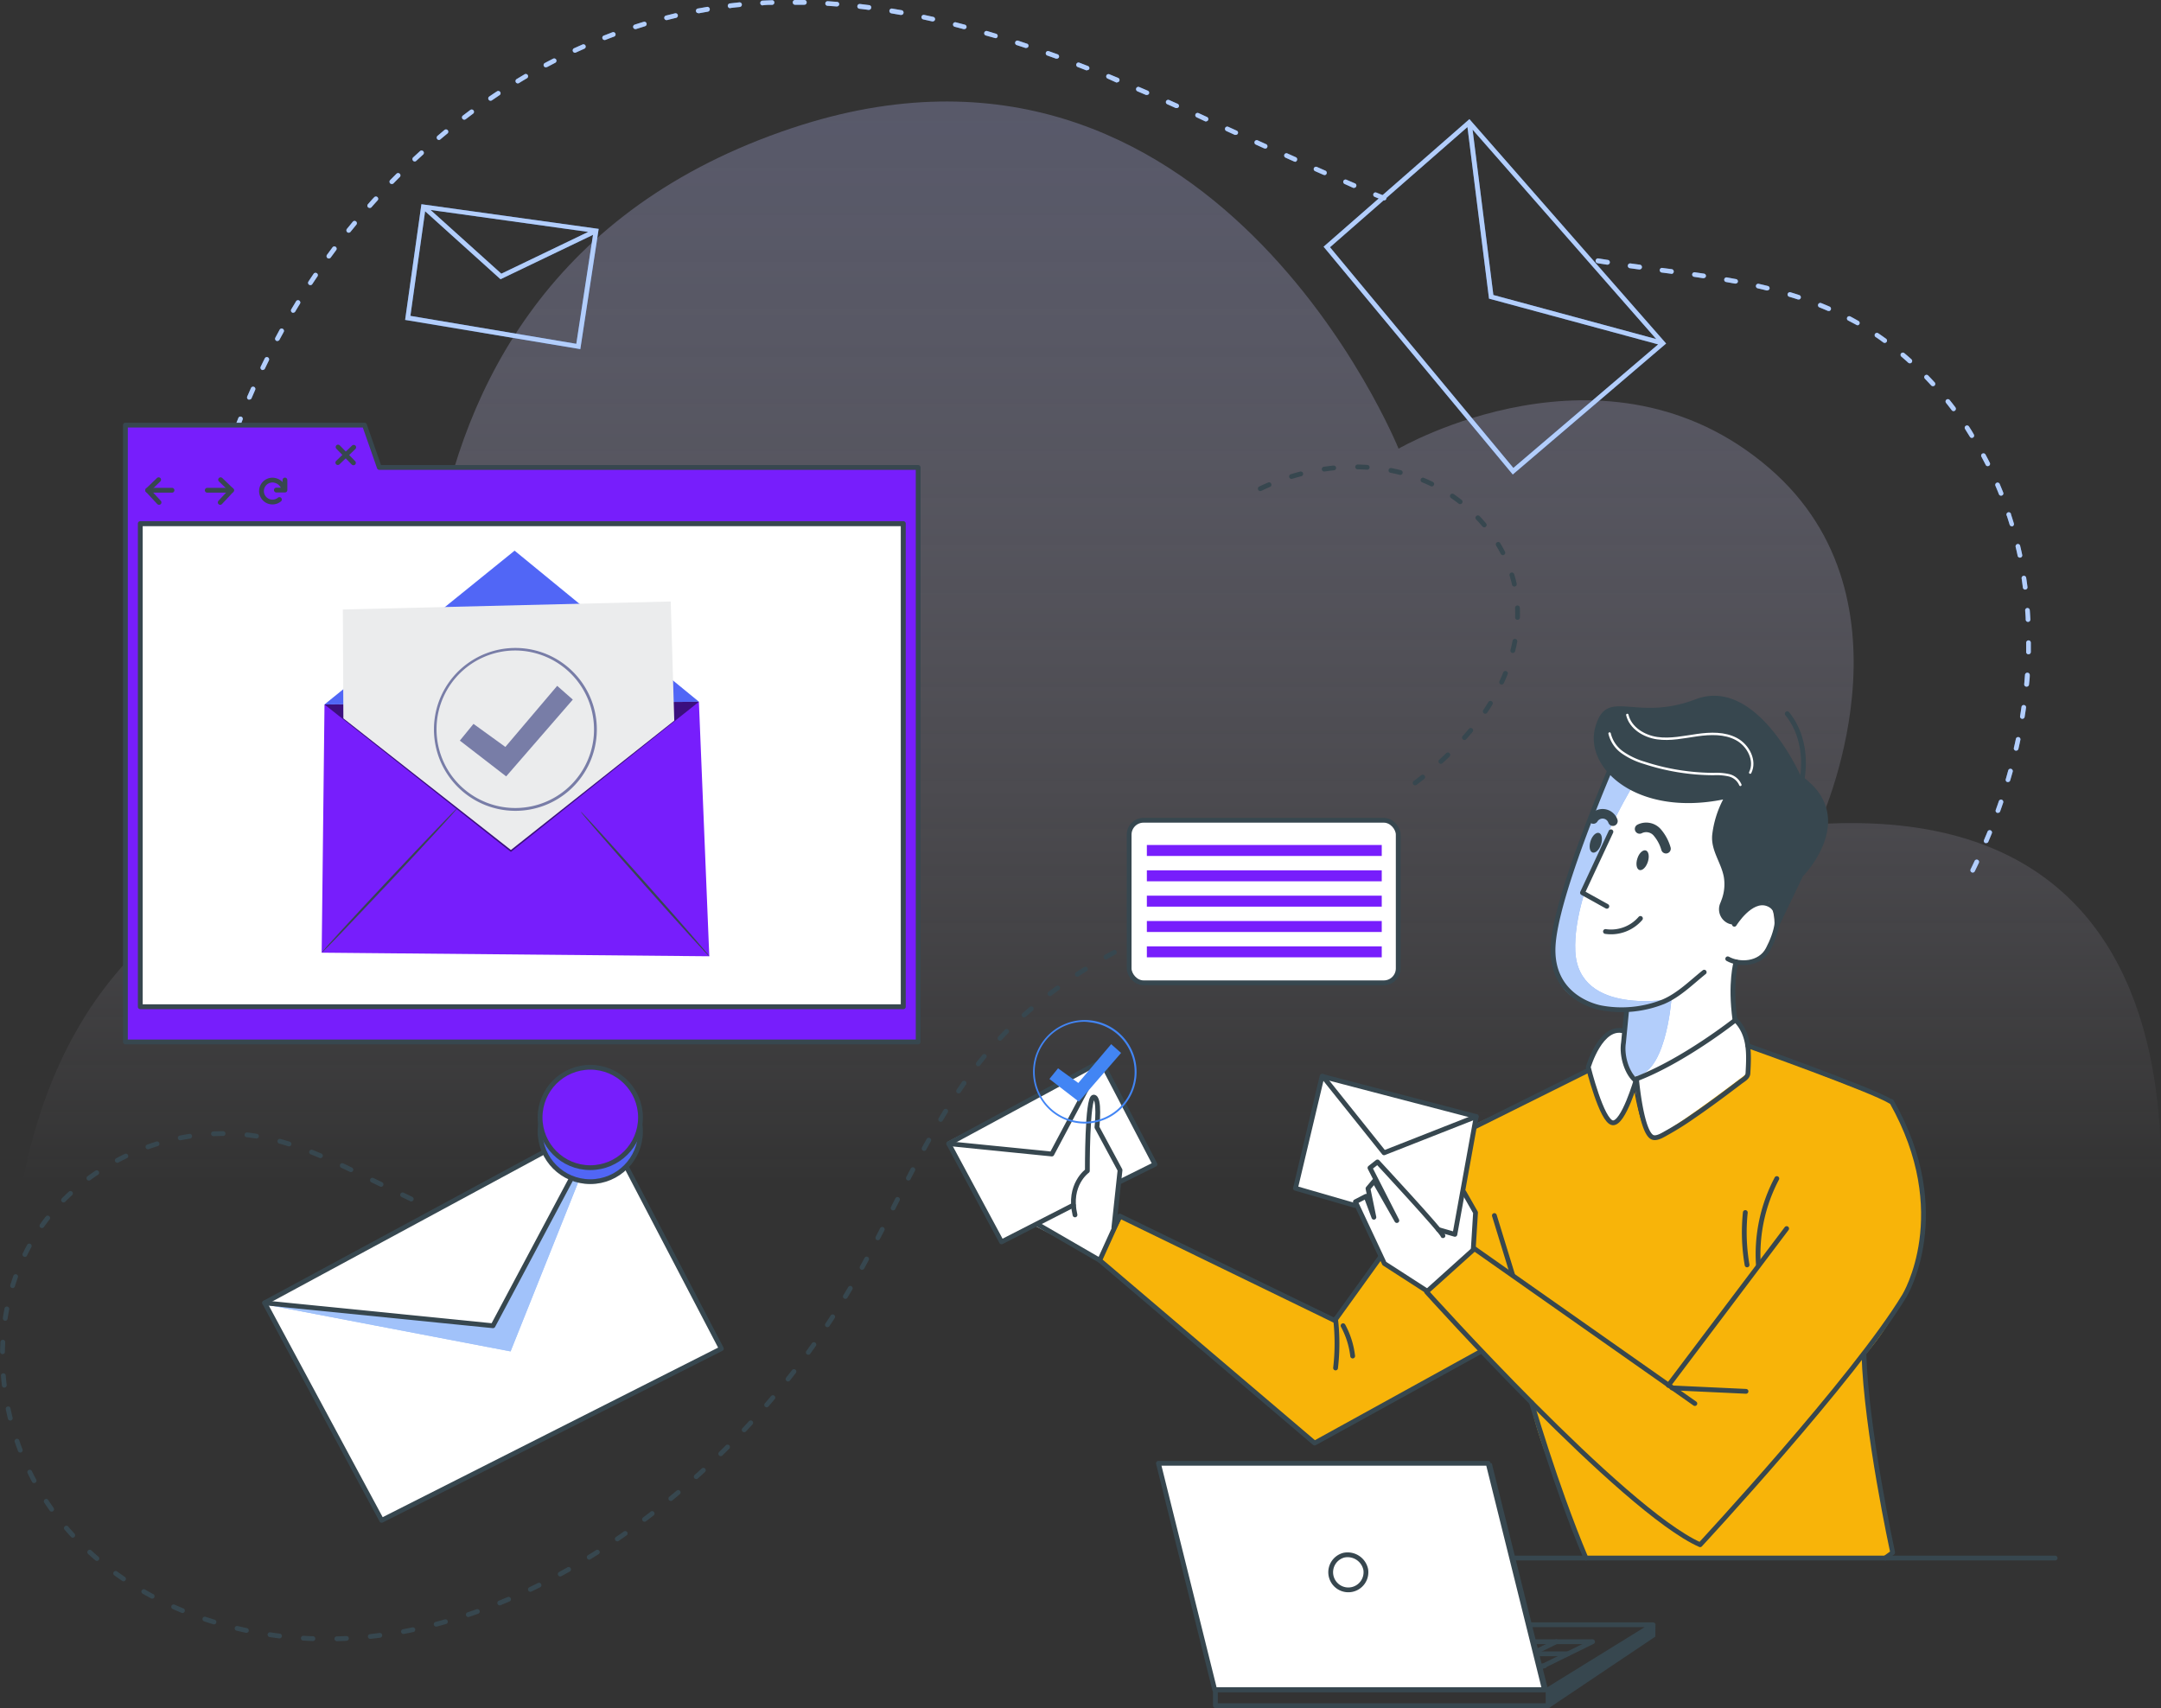 <svg xmlns="http://www.w3.org/2000/svg" xmlns:xlink="http://www.w3.org/1999/xlink" width="451.091" height="356.56" viewBox="0 0 451.091 356.56"><rect x="0" y="0" width="451.091" height="356.56" fill="#333333" stroke="none"/><defs><linearGradient id="a" x1="0.5" x2="0.5" y2="0.871" gradientUnits="objectBoundingBox"><stop offset="0" stop-color="#797da4"/><stop offset="1" stop-color="#efe5ff" stop-opacity="0"/></linearGradient></defs><g transform="translate(-0.012)"><path d="M26.28,343.24c.07-.18,444.94-3.48,444.68,0-.22,2.82,30.21-113.3-67-107.63,0,0,21.76-46.59-10.44-74.31-34-29.27-77.37-4.05-77.37-4.05s-38.8-96.2-126.6-66.93c-100.33,33.44-73.24,148.19-73.24,148.19S24.86,230.93,26.28,343.24Z" transform="translate(-24.2 -63.59)" opacity="0.5" fill="url(#a)"/><path d="M149.18,111.37l-37-5.15-3.4,24.15,36.57,6.1ZM147,112l-18.14,8.72-14.77-13.3Zm-37.12,17.53,3.07-21.84,15.74,14.19L148,112.61l-3.49,22.75Z" transform="translate(-24.2 -63.59)" fill="#4285f4"/><path d="M149.18,111.37l-37-5.15-3.4,24.15,36.57,6.1ZM147,112l-18.14,8.72-14.77-13.3Zm-37.12,17.53,3.07-21.84,15.74,14.19L148,112.61l-3.49,22.75Z" transform="translate(-24.2 -63.59)" fill="#fff" opacity="0.6"/><path d="M330.94,88.46,300.5,115.09l39.18,47.18.31.37L372,135.3Zm39,45.91-34-9.2L331.6,90.65Zm-68.1-19.17,28.69-25.09,4.5,35.82,35.31,9.55-30.23,25.79Z" transform="translate(-24.2 -63.59)" fill="#4285f4"/><path d="M330.94,88.46,300.5,115.09l39.18,47.18.31.37L372,135.3Zm39,45.91-34-9.2L331.6,90.65Zm-68.1-19.17,28.69-25.09,4.5,35.82,35.31,9.55-30.23,25.79Z" transform="translate(-24.2 -63.59)" fill="#fff" opacity="0.6"/><path d="M60.55,226.13h0a.5.5,0,0,1-.48-.49c0-.65,0-1.29,0-1.94a.5.5,0,0,1,1,0v1.93a.49.49,0,0,1-.52.5Zm.2-6.77h0a.48.48,0,0,1-.46-.5l.09-1.94a.49.49,0,0,1,.51-.45.48.48,0,0,1,.46.5c0,.65-.07,1.29-.09,1.93A.49.49,0,0,1,60.75,219.36Zm.39-6.75h0a.49.49,0,0,1-.45-.51l.15-1.93a.48.48,0,0,1,.52-.45.49.49,0,0,1,.44.52c0,.64-.1,1.28-.14,1.93a.49.49,0,0,1-.52.44Zm.56-6.75h0a.49.49,0,0,1-.44-.53c.07-.64.13-1.28.2-1.93a.5.5,0,0,1,1,.11c-.07.64-.13,1.28-.2,1.92a.47.47,0,0,1-.56.43Zm.76-6.72H62.4a.49.49,0,0,1-.42-.54c.08-.64.17-1.28.25-1.92a.49.49,0,0,1,.55-.41.48.48,0,0,1,.41.54c-.08.64-.17,1.28-.25,1.91a.49.49,0,0,1-.48.42Zm1-6.7h-.08a.48.48,0,0,1-.4-.55c.1-.64.2-1.28.31-1.91a.506.506,0,1,1,1,.16c-.1.63-.21,1.26-.31,1.9a.48.48,0,0,1-.56.4Zm1.16-6.67h-.1a.48.48,0,0,1-.38-.56c.12-.64.24-1.27.37-1.9a.47.47,0,0,1,.57-.38.48.48,0,0,1,.38.57c-.13.63-.25,1.26-.37,1.89a.48.48,0,0,1-.51.38ZM66,179.14h-.11a.47.47,0,0,1-.36-.57c.14-.64.28-1.26.43-1.89a.483.483,0,1,1,.94.22c-.14.62-.29,1.25-.43,1.88a.48.48,0,0,1-.47.36Zm1.59-6.57h-.12a.47.47,0,0,1-.34-.59c.16-.62.32-1.25.49-1.87a.49.49,0,0,1,.94.25c-.17.62-.34,1.25-.5,1.87a.48.48,0,0,1-.52.34Zm1.83-6.52a.32.32,0,0,1-.14,0,.48.48,0,0,1-.33-.6l.57-1.85a.481.481,0,1,1,.92.28c-.19.62-.38,1.23-.56,1.85a.48.48,0,0,1-.51.32Zm2-6.44h-.15A.48.48,0,0,1,71,159c.2-.62.42-1.23.63-1.84a.482.482,0,0,1,.91.32l-.63,1.83a.48.48,0,0,1-.49.3Zm2.3-6.37h-.17a.5.5,0,0,1-.28-.63c.23-.6.47-1.2.71-1.8a.48.48,0,0,1,.89.35c-.23.6-.47,1.2-.69,1.8a.5.5,0,0,1-.46.28ZM76.27,147a.43.43,0,0,1-.19,0,.49.49,0,0,1-.26-.64l.78-1.77a.481.481,0,1,1,.88.39l-.77,1.77a.48.48,0,0,1-.44.25Zm2.79-6.16a.49.49,0,0,1-.43-.7c.28-.58.56-1.16.85-1.74a.48.48,0,0,1,.65-.22.49.49,0,0,1,.21.65l-.84,1.73a.49.49,0,0,1-.44.25Zm3.06-6.05a.46.46,0,0,1-.23-.06.47.47,0,0,1-.2-.65c.3-.57.61-1.14.92-1.71a.49.49,0,0,1,.85.47l-.92,1.69a.46.46,0,0,1-.42.23Zm3.31-5.9a.47.47,0,0,1-.25-.07.49.49,0,0,1-.17-.66c.33-.56.67-1.11,1-1.67a.47.47,0,0,1,.66-.16.49.49,0,0,1,.16.67q-.51.82-1,1.65a.5.5,0,0,1-.4.21ZM89,123.11a.47.47,0,0,1-.27-.08.48.48,0,0,1-.13-.67c.35-.54.71-1.07,1.07-1.61a.5.5,0,0,1,.68-.13.48.48,0,0,1,.13.67c-.37.53-.72,1.07-1.08,1.61a.46.46,0,0,1-.4.21Zm3.86-5.56a.52.52,0,0,1-.29-.09.49.49,0,0,1-.1-.68l1.15-1.56a.482.482,0,1,1,.77.58l-1.14,1.55a.49.49,0,0,1-.37.2ZM97,112.17a.43.43,0,0,1-.3-.11.49.49,0,0,1-.08-.68l1.23-1.5a.483.483,0,0,1,.75.61L97.37,112a.49.49,0,0,1-.37.17Zm4.36-5.18a.51.51,0,0,1-.32-.12.48.48,0,0,1,0-.68c.43-.48.86-1,1.3-1.44a.48.48,0,0,1,.68,0,.49.49,0,0,1,0,.69c-.43.47-.86.95-1.28,1.43a.49.49,0,0,1-.39.13Zm211.76-1.58a.39.39,0,0,1-.18,0l-1.79-.73a.482.482,0,0,1,.37-.89l1.79.73a.49.49,0,0,1,.26.63.47.47,0,0,1-.46.26Zm-6.25-2.6a.57.57,0,0,1-.18,0L304.9,102a.49.49,0,0,1-.26-.64.48.48,0,0,1,.64-.25l1.77.76a.48.48,0,0,1,.26.63.49.49,0,0,1-.45.31ZM106,102a.47.47,0,0,1-.34-.13.49.49,0,0,1,0-.69L107,99.83a.49.49,0,0,1,.69.69c-.46.45-.91.91-1.36,1.37A.49.49,0,0,1,106,102Zm194.69-1.9a.45.45,0,0,1-.19,0l-1.77-.78a.48.48,0,0,1-.25-.64.49.49,0,0,1,.64-.24l1.77.78a.49.49,0,0,1-.2.93Zm-6.18-2.76a.49.49,0,0,1-.2-.05l-1.76-.79a.49.49,0,0,1-.24-.64.48.48,0,0,1,.64-.24l1.76.79a.49.49,0,0,1,.24.64.48.48,0,0,1-.48.32ZM110.79,97.3a.44.44,0,0,1-.35-.16.49.49,0,0,1,0-.68l1.43-1.31a.48.48,0,0,1,.68,0,.49.49,0,0,1,0,.69l-1.42,1.3A.46.46,0,0,1,110.79,97.3Zm177.52-2.73a.46.46,0,0,1-.2,0l-1.76-.8a.483.483,0,1,1,.4-.88l1.76.8a.49.49,0,0,1-.2.93ZM115.85,92.81a.49.49,0,0,1-.31-.86L117,90.71a.49.49,0,0,1,.68.07.48.48,0,0,1-.07.68l-1.48,1.23a.47.47,0,0,1-.28.12Zm166.31-1.07a.52.52,0,0,1-.21,0l-1.75-.8a.49.49,0,0,1-.24-.65.48.48,0,0,1,.64-.23l1.76.8a.457.457,0,0,1-.2.88ZM276,88.93a.71.71,0,0,1-.2,0l-1.8-.85a.483.483,0,0,1,.4-.88l1.76.81a.48.48,0,0,1,.24.64.5.5,0,0,1-.4.28Zm-154.87-.35a.49.49,0,0,1-.39-.2.47.47,0,0,1,.1-.67l1.55-1.17a.48.48,0,0,1,.67.11.47.47,0,0,1-.1.67l-1.54,1.16a.53.53,0,0,1-.29.1Zm148.7-2.44a.51.51,0,0,1-.2,0l-1.76-.79a.48.48,0,0,1-.25-.64.49.49,0,0,1,.64-.24l1.77.79a.48.48,0,0,1,.24.64.47.47,0,0,1-.44.24ZM126.61,84.62a.46.46,0,0,1-.39-.21.47.47,0,0,1,.12-.67c.54-.37,1.07-.73,1.61-1.08a.48.48,0,0,1,.67.13.47.47,0,0,1-.14.67l-1.59,1.08a.57.57,0,0,1-.28.08Zm137-1.21a.41.41,0,0,1-.19,0l-1.78-.76a.49.49,0,0,1-.25-.64.48.48,0,0,1,.63-.25l1.78.76a.48.48,0,0,1,.25.64.49.49,0,0,1-.41.25ZM132.3,81a.48.48,0,0,1-.41-.23.49.49,0,0,1,.16-.67l1.66-1a.482.482,0,1,1,.49.83c-.55.33-1.1.65-1.65,1a.45.45,0,0,1-.25.07Zm125.11-.19a.43.43,0,0,1-.19,0L255.44,80a.485.485,0,1,1,.36-.9l1.79.74a.48.48,0,0,1-.18.93Zm-6.28-2.54a.51.51,0,0,1-.17,0l-1.8-.7a.483.483,0,0,1,.35-.9l1.8.7a.48.48,0,0,1,.27.63.47.47,0,0,1-.45.23Zm-112.95-.62a.48.48,0,0,1-.23-.91c.57-.31,1.14-.6,1.72-.9a.483.483,0,1,1,.44.86l-1.7.89a.53.53,0,0,1-.23.02ZM244.8,75.83a.45.45,0,0,1-.16,0l-1.82-.65a.484.484,0,0,1,.33-.91l1.82.65a.5.5,0,0,1,.29.63A.49.49,0,0,1,244.8,75.83ZM144.23,74.6a.49.49,0,0,1-.2-.93l1.77-.79a.47.47,0,0,1,.63.24.48.48,0,0,1-.24.64l-1.76.79a.46.46,0,0,1-.2.05Zm94.19-1a.45.45,0,0,1-.16,0l-1.83-.6a.484.484,0,0,1,.3-.92l1.84.62a.453.453,0,0,1-.15.89Zm-88-1.65a.5.5,0,0,1-.45-.31.47.47,0,0,1,.28-.62l1.81-.7a.49.49,0,0,1,.62.29.48.48,0,0,1-.28.62q-.9.33-1.8.69a.57.57,0,0,1-.15.02ZM232,71.52a.34.34,0,0,1-.14,0L230,71a.48.48,0,0,1-.33-.6.49.49,0,0,1,.6-.33l1.86.56a.48.48,0,0,1-.14.94Zm-6.51-1.85h-.13l-1.86-.49a.48.48,0,0,1,.24-.93l1.87.49a.49.49,0,0,1,.35.59.5.5,0,0,1-.5.34Zm-68.64,0a.482.482,0,0,1-.15-.94c.62-.2,1.24-.4,1.86-.58a.481.481,0,1,1,.28.92l-1.84.58Zm62.07-1.61h-.11l-1.89-.42a.481.481,0,0,1,.2-.94l1.9.41a.49.49,0,0,1,.37.58.48.48,0,0,1-.5.36Zm-55.57-.27a.5.5,0,0,1-.47-.36.49.49,0,0,1,.35-.59l1.89-.47a.48.48,0,0,1,.58.36.5.5,0,0,1-.36.59c-.62.14-1.25.3-1.87.46Zm48.93-1.08h-.09l-1.9-.33a.506.506,0,1,1,.16-1l1.92.33a.5.5,0,0,1-.09,1Zm-42.32-.38a.47.47,0,0,1-.47-.4.48.48,0,0,1,.38-.56l1.92-.34a.506.506,0,1,1,.16,1l-1.9.34Zm35.63-.67h-.06c-.64-.09-1.27-.17-1.91-.24a.5.5,0,0,1,.11-1l1.93.24a.48.48,0,0,1,.41.54.49.49,0,0,1-.51.45Zm-28.93-.36a.5.5,0,1,1-.06-1l1.94-.22a.49.49,0,0,1,.53.44.5.5,0,0,1-.44.53c-.64.06-1.28.13-1.91.21Zm22.2-.36h0l-1.92-.14a.48.48,0,0,1-.45-.51.49.49,0,0,1,.52-.45l1.93.14a.48.48,0,0,1,.45.52.49.49,0,0,1-.56.43Zm-15.45-.22a.5.5,0,0,1,0-1l1.94-.08a.46.46,0,0,1,.5.46.48.48,0,0,1-.46.5,13.787,13.787,0,0,0-1.93.09Zm8.7-.13h-1.92a.5.5,0,0,1,0-1h1.94a.47.47,0,0,1,.47.49.48.48,0,0,1-.52.5Z" transform="translate(-24.2 -63.59)" fill="#4285f4"/><path d="M60.55,226.13h0a.5.5,0,0,1-.48-.49c0-.65,0-1.29,0-1.94a.5.5,0,0,1,1,0v1.93a.49.49,0,0,1-.52.5Zm.2-6.77h0a.48.48,0,0,1-.46-.5l.09-1.94a.49.49,0,0,1,.51-.45.48.48,0,0,1,.46.5c0,.65-.07,1.29-.09,1.93A.49.49,0,0,1,60.75,219.36Zm.39-6.75h0a.49.49,0,0,1-.45-.51l.15-1.93a.48.48,0,0,1,.52-.45.49.49,0,0,1,.44.52c0,.64-.1,1.28-.14,1.93a.49.49,0,0,1-.52.44Zm.56-6.75h0a.49.49,0,0,1-.44-.53c.07-.64.13-1.28.2-1.93a.5.5,0,0,1,1,.11c-.07.64-.13,1.28-.2,1.92a.47.47,0,0,1-.56.43Zm.76-6.72H62.4a.49.49,0,0,1-.42-.54c.08-.64.17-1.28.25-1.92a.49.49,0,0,1,.55-.41.48.48,0,0,1,.41.54c-.08.64-.17,1.28-.25,1.91a.49.49,0,0,1-.48.42Zm1-6.7h-.08a.48.48,0,0,1-.4-.55c.1-.64.2-1.28.31-1.91a.506.506,0,1,1,1,.16c-.1.63-.21,1.26-.31,1.9a.48.48,0,0,1-.56.4Zm1.16-6.67h-.1a.48.48,0,0,1-.38-.56c.12-.64.24-1.27.37-1.9a.47.47,0,0,1,.57-.38.48.48,0,0,1,.38.57c-.13.63-.25,1.26-.37,1.89a.48.48,0,0,1-.51.38ZM66,179.14h-.11a.47.47,0,0,1-.36-.57c.14-.64.28-1.26.43-1.89a.483.483,0,1,1,.94.22c-.14.62-.29,1.25-.43,1.88a.48.48,0,0,1-.47.36Zm1.59-6.57h-.12a.47.47,0,0,1-.34-.59c.16-.62.32-1.25.49-1.87a.49.49,0,0,1,.94.25c-.17.62-.34,1.25-.5,1.87a.48.48,0,0,1-.52.34Zm1.83-6.52a.32.32,0,0,1-.14,0,.48.48,0,0,1-.33-.6l.57-1.85a.481.481,0,1,1,.92.28c-.19.62-.38,1.23-.56,1.85a.48.48,0,0,1-.51.32Zm2-6.44h-.15A.48.48,0,0,1,71,159c.2-.62.42-1.23.63-1.84a.482.482,0,0,1,.91.32l-.63,1.83a.48.48,0,0,1-.49.3Zm2.3-6.37h-.17a.5.5,0,0,1-.28-.63c.23-.6.47-1.2.71-1.8a.48.48,0,0,1,.89.35c-.23.6-.47,1.2-.69,1.8a.5.5,0,0,1-.46.28ZM76.27,147a.43.43,0,0,1-.19,0,.49.49,0,0,1-.26-.64l.78-1.77a.481.481,0,1,1,.88.39l-.77,1.77a.48.48,0,0,1-.44.25Zm2.79-6.16a.49.49,0,0,1-.43-.7c.28-.58.56-1.16.85-1.74a.48.48,0,0,1,.65-.22.49.49,0,0,1,.21.65l-.84,1.73a.49.49,0,0,1-.44.25Zm3.06-6.05a.46.46,0,0,1-.23-.06.47.47,0,0,1-.2-.65c.3-.57.61-1.14.92-1.71a.49.49,0,0,1,.85.47l-.92,1.69a.46.46,0,0,1-.42.23Zm3.31-5.9a.47.47,0,0,1-.25-.07.49.49,0,0,1-.17-.66c.33-.56.67-1.11,1-1.67a.47.47,0,0,1,.66-.16.49.49,0,0,1,.16.67q-.51.82-1,1.65a.5.5,0,0,1-.4.21ZM89,123.11a.47.47,0,0,1-.27-.08.48.48,0,0,1-.13-.67c.35-.54.71-1.07,1.07-1.61a.5.5,0,0,1,.68-.13.48.48,0,0,1,.13.67c-.37.53-.72,1.07-1.08,1.61a.46.46,0,0,1-.4.21Zm3.86-5.56a.52.52,0,0,1-.29-.09.49.49,0,0,1-.1-.68l1.15-1.56a.482.482,0,1,1,.77.58l-1.14,1.55a.49.49,0,0,1-.37.2ZM97,112.17a.43.43,0,0,1-.3-.11.49.49,0,0,1-.08-.68l1.23-1.5a.483.483,0,0,1,.75.61L97.37,112a.49.49,0,0,1-.37.17Zm4.36-5.18a.51.51,0,0,1-.32-.12.48.48,0,0,1,0-.68c.43-.48.86-1,1.3-1.44a.48.48,0,0,1,.68,0,.49.49,0,0,1,0,.69c-.43.47-.86.95-1.28,1.43a.49.49,0,0,1-.39.13Zm211.76-1.58a.39.39,0,0,1-.18,0l-1.79-.73a.482.482,0,0,1,.37-.89l1.79.73a.49.49,0,0,1,.26.63.47.47,0,0,1-.46.26Zm-6.25-2.6a.57.57,0,0,1-.18,0L304.9,102a.49.49,0,0,1-.26-.64.48.48,0,0,1,.64-.25l1.77.76a.48.48,0,0,1,.26.63.49.49,0,0,1-.45.31ZM106,102a.47.47,0,0,1-.34-.13.49.49,0,0,1,0-.69L107,99.83a.49.49,0,0,1,.69.69c-.46.45-.91.91-1.36,1.37A.49.49,0,0,1,106,102Zm194.69-1.9a.45.45,0,0,1-.19,0l-1.77-.78a.48.48,0,0,1-.25-.64.49.49,0,0,1,.64-.24l1.77.78a.49.49,0,0,1-.2.93Zm-6.18-2.76a.49.49,0,0,1-.2-.05l-1.76-.79a.49.49,0,0,1-.24-.64.48.48,0,0,1,.64-.24l1.76.79a.49.49,0,0,1,.24.64.48.48,0,0,1-.48.32ZM110.79,97.3a.44.44,0,0,1-.35-.16.49.49,0,0,1,0-.68l1.43-1.31a.48.48,0,0,1,.68,0,.49.49,0,0,1,0,.69l-1.42,1.3A.46.46,0,0,1,110.79,97.3Zm177.52-2.73a.46.46,0,0,1-.2,0l-1.76-.8a.483.483,0,1,1,.4-.88l1.76.8a.49.49,0,0,1-.2.93ZM115.85,92.81a.49.49,0,0,1-.31-.86L117,90.71a.49.49,0,0,1,.68.07.48.48,0,0,1-.07.68l-1.48,1.23a.47.47,0,0,1-.28.12Zm166.31-1.07a.52.52,0,0,1-.21,0l-1.75-.8a.49.49,0,0,1-.24-.65.48.48,0,0,1,.64-.23l1.76.8a.457.457,0,0,1-.2.88ZM276,88.93a.71.71,0,0,1-.2,0l-1.8-.85a.483.483,0,0,1,.4-.88l1.76.81a.48.48,0,0,1,.24.64.5.5,0,0,1-.4.28Zm-154.87-.35a.49.49,0,0,1-.39-.2.47.47,0,0,1,.1-.67l1.55-1.17a.48.48,0,0,1,.67.11.47.47,0,0,1-.1.67l-1.54,1.16a.53.53,0,0,1-.29.1Zm148.7-2.44a.51.51,0,0,1-.2,0l-1.76-.79a.48.48,0,0,1-.25-.64.49.49,0,0,1,.64-.24l1.77.79a.48.48,0,0,1,.24.64.47.47,0,0,1-.44.24ZM126.61,84.62a.46.46,0,0,1-.39-.21.47.47,0,0,1,.12-.67c.54-.37,1.07-.73,1.61-1.08a.48.48,0,0,1,.67.13.47.47,0,0,1-.14.67l-1.59,1.08a.57.57,0,0,1-.28.08Zm137-1.21a.41.41,0,0,1-.19,0l-1.78-.76a.49.49,0,0,1-.25-.64.48.48,0,0,1,.63-.25l1.78.76a.48.48,0,0,1,.25.64.49.49,0,0,1-.41.25ZM132.3,81a.48.48,0,0,1-.41-.23.49.49,0,0,1,.16-.67l1.66-1a.482.482,0,1,1,.49.83c-.55.33-1.1.65-1.65,1a.45.45,0,0,1-.25.07Zm125.11-.19a.43.43,0,0,1-.19,0L255.44,80a.485.485,0,1,1,.36-.9l1.79.74a.48.48,0,0,1-.18.93Zm-6.28-2.54a.51.51,0,0,1-.17,0l-1.8-.7a.483.483,0,0,1,.35-.9l1.8.7a.48.48,0,0,1,.27.63.47.47,0,0,1-.45.23Zm-112.95-.62a.48.48,0,0,1-.23-.91c.57-.31,1.14-.6,1.72-.9a.483.483,0,1,1,.44.86l-1.7.89a.53.53,0,0,1-.23.02ZM244.8,75.83a.45.45,0,0,1-.16,0l-1.82-.65a.484.484,0,0,1,.33-.91l1.82.65a.5.5,0,0,1,.29.63A.49.49,0,0,1,244.8,75.83ZM144.23,74.6a.49.49,0,0,1-.2-.93l1.77-.79a.47.47,0,0,1,.63.24.48.48,0,0,1-.24.64l-1.76.79a.46.46,0,0,1-.2.05Zm94.19-1a.45.45,0,0,1-.16,0l-1.83-.6a.484.484,0,0,1,.3-.92l1.84.62a.453.453,0,0,1-.15.89Zm-88-1.65a.5.5,0,0,1-.45-.31.47.47,0,0,1,.28-.62l1.81-.7a.49.49,0,0,1,.62.29.48.48,0,0,1-.28.62q-.9.33-1.8.69a.57.57,0,0,1-.15.02ZM232,71.52a.34.34,0,0,1-.14,0L230,71a.48.48,0,0,1-.33-.6.49.49,0,0,1,.6-.33l1.86.56a.48.48,0,0,1-.14.94Zm-6.51-1.85h-.13l-1.86-.49a.48.48,0,0,1,.24-.93l1.87.49a.49.49,0,0,1,.35.59.5.5,0,0,1-.5.34Zm-68.64,0a.482.482,0,0,1-.15-.94c.62-.2,1.24-.4,1.86-.58a.481.481,0,1,1,.28.92l-1.84.58Zm62.07-1.61h-.11l-1.89-.42a.481.481,0,0,1,.2-.94l1.9.41a.49.49,0,0,1,.37.58.48.48,0,0,1-.5.36Zm-55.57-.27a.5.5,0,0,1-.47-.36.49.49,0,0,1,.35-.59l1.89-.47a.48.48,0,0,1,.58.36.5.5,0,0,1-.36.59c-.62.14-1.25.3-1.87.46Zm48.93-1.08h-.09l-1.9-.33a.506.506,0,1,1,.16-1l1.92.33a.5.5,0,0,1-.09,1Zm-42.32-.38a.47.47,0,0,1-.47-.4.48.48,0,0,1,.38-.56l1.92-.34a.506.506,0,1,1,.16,1l-1.9.34Zm35.63-.67h-.06c-.64-.09-1.27-.17-1.91-.24a.5.5,0,0,1,.11-1l1.93.24a.48.48,0,0,1,.41.54.49.49,0,0,1-.51.45Zm-28.93-.36a.5.5,0,1,1-.06-1l1.94-.22a.49.49,0,0,1,.53.44.5.5,0,0,1-.44.53c-.64.06-1.28.13-1.91.21Zm22.2-.36h0l-1.92-.14a.48.48,0,0,1-.45-.51.49.49,0,0,1,.52-.45l1.93.14a.48.48,0,0,1,.45.52.49.49,0,0,1-.56.43Zm-15.45-.22a.5.5,0,0,1,0-1l1.94-.08a.46.46,0,0,1,.5.46.48.48,0,0,1-.46.5,13.787,13.787,0,0,0-1.93.09Zm8.7-.13h-1.92a.5.5,0,0,1,0-1h1.94a.47.47,0,0,1,.47.49.48.48,0,0,1-.52.5Z" transform="translate(-24.2 -63.59)" fill="#fff" opacity="0.6"/><path d="M436,245.74a.54.54,0,0,1-.21-.05.48.48,0,0,1-.22-.65c.28-.58.56-1.16.83-1.74a.49.49,0,0,1,.64-.23.48.48,0,0,1,.24.64l-.84,1.75A.49.49,0,0,1,436,245.74Zm2.81-6.16a.65.65,0,0,1-.19,0,.49.49,0,0,1-.26-.64c.25-.59.5-1.18.74-1.77a.485.485,0,0,1,.9.36c-.25.6-.49,1.2-.75,1.79a.46.46,0,0,1-.41.26Zm2.46-6.31a.41.41,0,0,1-.16,0,.47.47,0,0,1-.3-.61c.22-.61.43-1.21.64-1.82a.48.48,0,0,1,.61-.31.49.49,0,0,1,.3.62c-.21.61-.42,1.22-.64,1.83a.47.47,0,0,1-.42.29Zm2.09-6.43h-.14a.48.48,0,0,1-.32-.6c.18-.62.35-1.24.52-1.86a.49.49,0,0,1,.94.26c-.18.62-.35,1.25-.54,1.87a.48.48,0,0,1-.43.33Zm1.71-6.55h-.11a.49.49,0,0,1-.37-.58c.15-.62.29-1.25.42-1.88a.48.48,0,0,1,.57-.37.47.47,0,0,1,.37.57c-.13.64-.27,1.27-.41,1.9a.49.49,0,0,1-.44.36Zm1.29-6.65h-.07a.48.48,0,0,1-.4-.56c.1-.63.2-1.27.29-1.9a.47.47,0,0,1,.54-.41.48.48,0,0,1,.41.55c-.09.64-.19,1.28-.29,1.92a.48.48,0,0,1-.45.4Zm.87-6.71h-.05a.48.48,0,0,1-.43-.53c.06-.64.11-1.28.16-1.92a.5.5,0,1,1,1,.07c0,.65-.1,1.3-.16,1.94a.49.49,0,0,1-.49.44Zm.4-6.76h0a.47.47,0,0,1-.47-.49c0-.64,0-1.28,0-1.93a.49.49,0,0,1,.49-.48h0a.48.48,0,0,1,.48.49c0,.65,0,1.29,0,1.94a.48.48,0,0,1-.47.47Zm-.08-6.76a.49.49,0,0,1-.49-.46c0-.64-.07-1.28-.11-1.92a.48.48,0,0,1,.45-.52.49.49,0,0,1,.51.45c.05.65.09,1.29.12,1.94a.49.49,0,0,1-.46.51Zm-.6-6.74a.49.49,0,0,1-.48-.43c-.08-.63-.17-1.27-.26-1.9a.48.48,0,0,1,.4-.55.49.49,0,0,1,.55.4c.1.65.19,1.29.27,1.93a.47.47,0,0,1-.42.54ZM445.86,180a.48.48,0,0,1-.48-.38c-.13-.63-.27-1.25-.42-1.87a.5.5,0,0,1,.36-.59.48.48,0,0,1,.58.36c.15.63.3,1.27.43,1.9a.47.47,0,0,1-.37.57Zm-1.69-6.55a.47.47,0,0,1-.46-.34c-.19-.61-.38-1.22-.58-1.83A.48.48,0,1,1,444,171c.21.62.4,1.24.59,1.86a.48.48,0,0,1-.32.6.34.34,0,0,1-.1-.02Zm-2.25-6.38a.5.5,0,0,1-.45-.3c-.23-.6-.48-1.19-.73-1.78a.484.484,0,0,1,.89-.38c.25.6.5,1.19.74,1.8a.47.47,0,0,1-.27.62.39.39,0,0,1-.18.03Zm-2.78-6.17a.46.46,0,0,1-.43-.26c-.29-.57-.59-1.14-.89-1.71a.48.48,0,0,1,.19-.65.49.49,0,0,1,.66.19c.31.58.61,1.15.9,1.73a.48.48,0,0,1-.22.65.41.41,0,0,1-.21.04Zm-3.32-5.9a.48.48,0,0,1-.41-.23c-.33-.54-.68-1.08-1-1.62a.48.48,0,0,1,.14-.67.49.49,0,0,1,.67.14c.35.54.7,1.09,1,1.64a.478.478,0,0,1-.4.74ZM432,149.41a.49.49,0,0,1-.39-.2c-.38-.51-.77-1-1.17-1.51a.483.483,0,0,1,.75-.61c.41.51.8,1,1.2,1.54a.49.49,0,0,1-.1.68.46.46,0,0,1-.29.1Zm-4.32-5.21a.48.48,0,0,1-.36-.16c-.43-.47-.87-.94-1.31-1.4a.481.481,0,0,1,.69-.67c.45.47.9.94,1.34,1.42a.48.48,0,0,1,0,.68.45.45,0,0,1-.36.13Zm-4.8-4.77a.52.52,0,0,1-.33-.12c-.47-.43-.95-.85-1.44-1.27a.48.48,0,0,1-.06-.68.49.49,0,0,1,.68-.05c.5.42,1,.84,1.47,1.28a.48.48,0,0,1-.32.84Zm-5.26-4.26a.47.47,0,0,1-.28-.09c-.52-.38-1-.75-1.57-1.11a.48.48,0,1,1,.54-.79c.54.36,1.07.74,1.6,1.12a.48.48,0,0,1-.29.87ZM412,131.49a.48.48,0,0,1-.24-.06L410,130.5a.47.47,0,0,1-.2-.65.48.48,0,0,1,.65-.2c.58.3,1.14.62,1.71.94a.49.49,0,0,1,.18.66.48.48,0,0,1-.34.24Zm-6.05-3a.41.41,0,0,1-.19,0c-.59-.26-1.18-.5-1.77-.74a.485.485,0,0,1,.36-.9c.6.24,1.2.49,1.79.75a.49.49,0,0,1-.19.93Zm-6.33-2.4a.4.4,0,0,1-.15,0c-.6-.2-1.22-.39-1.83-.57a.49.49,0,0,1,.28-.93c.62.19,1.24.38,1.86.59a.48.48,0,0,1-.16.94Zm-6.5-1.86H393c-.62-.16-1.24-.31-1.87-.45a.483.483,0,1,1,.22-.94q.94.21,1.89.45a.48.48,0,0,1,.35.58.49.49,0,0,1-.52.33Zm-6.61-1.43h-.09l-1.9-.34a.48.48,0,0,1-.39-.56.49.49,0,0,1,.56-.4l1.91.35a.48.48,0,0,1,.38.57.47.47,0,0,1-.52.35Zm-6.67-1.13h-.08l-1.91-.29a.48.48,0,0,1-.41-.54.49.49,0,0,1,.55-.41l1.92.28a.48.48,0,0,1,.4.55.47.47,0,0,1-.52.38Zm-6.71-.94H373l-1.92-.25a.49.49,0,0,1-.41-.55.48.48,0,0,1,.54-.41l1.92.25a.5.5,0,0,1-.07,1Zm-6.71-.89h-.06l-1.92-.26a.5.5,0,1,1,.13-1l1.92.26a.5.5,0,1,1-.07,1Zm-6.7-1h-.07l-1.92-.3a.506.506,0,1,1,.15-1l1.91.3a.5.5,0,1,1-.07,1Z" transform="translate(-24.2 -63.59)" fill="#4285f4"/><path d="M436,245.74a.54.54,0,0,1-.21-.05.48.48,0,0,1-.22-.65c.28-.58.56-1.16.83-1.74a.49.49,0,0,1,.64-.23.48.48,0,0,1,.24.64l-.84,1.75A.49.49,0,0,1,436,245.74Zm2.81-6.16a.65.65,0,0,1-.19,0,.49.49,0,0,1-.26-.64c.25-.59.5-1.18.74-1.77a.485.485,0,0,1,.9.36c-.25.6-.49,1.2-.75,1.79a.46.46,0,0,1-.41.26Zm2.46-6.31a.41.41,0,0,1-.16,0,.47.47,0,0,1-.3-.61c.22-.61.43-1.21.64-1.82a.48.48,0,0,1,.61-.31.49.49,0,0,1,.3.62c-.21.61-.42,1.22-.64,1.83a.47.47,0,0,1-.42.29Zm2.09-6.43h-.14a.48.48,0,0,1-.32-.6c.18-.62.35-1.24.52-1.86a.49.49,0,0,1,.94.26c-.18.62-.35,1.25-.54,1.87a.48.48,0,0,1-.43.33Zm1.71-6.55h-.11a.49.49,0,0,1-.37-.58c.15-.62.29-1.25.42-1.88a.48.48,0,0,1,.57-.37.47.47,0,0,1,.37.57c-.13.64-.27,1.27-.41,1.9a.49.49,0,0,1-.44.36Zm1.29-6.65h-.07a.48.48,0,0,1-.4-.56c.1-.63.2-1.27.29-1.9a.47.47,0,0,1,.54-.41.48.48,0,0,1,.41.55c-.09.64-.19,1.28-.29,1.92a.48.48,0,0,1-.45.4Zm.87-6.71h-.05a.48.48,0,0,1-.43-.53c.06-.64.11-1.28.16-1.92a.5.5,0,1,1,1,.07c0,.65-.1,1.3-.16,1.94a.49.49,0,0,1-.49.44Zm.4-6.76h0a.47.47,0,0,1-.47-.49c0-.64,0-1.28,0-1.93a.49.49,0,0,1,.49-.48h0a.48.48,0,0,1,.48.49c0,.65,0,1.29,0,1.94a.48.48,0,0,1-.47.47Zm-.08-6.76a.49.49,0,0,1-.49-.46c0-.64-.07-1.28-.11-1.92a.48.48,0,0,1,.45-.52.49.49,0,0,1,.51.45c.05.65.09,1.29.12,1.94a.49.49,0,0,1-.46.51Zm-.6-6.74a.49.49,0,0,1-.48-.43c-.08-.63-.17-1.27-.26-1.9a.48.48,0,0,1,.4-.55.49.49,0,0,1,.55.4c.1.65.19,1.29.27,1.93a.47.47,0,0,1-.42.54ZM445.86,180a.48.48,0,0,1-.48-.38c-.13-.63-.27-1.25-.42-1.87a.5.5,0,0,1,.36-.59.48.48,0,0,1,.58.36c.15.63.3,1.27.43,1.9a.47.47,0,0,1-.37.57Zm-1.69-6.55a.47.47,0,0,1-.46-.34c-.19-.61-.38-1.22-.58-1.83A.48.48,0,1,1,444,171c.21.62.4,1.24.59,1.86a.48.48,0,0,1-.32.6.34.34,0,0,1-.1-.02Zm-2.25-6.38a.5.5,0,0,1-.45-.3c-.23-.6-.48-1.19-.73-1.78a.484.484,0,0,1,.89-.38c.25.6.5,1.19.74,1.8a.47.47,0,0,1-.27.62.39.39,0,0,1-.18.03Zm-2.78-6.17a.46.46,0,0,1-.43-.26c-.29-.57-.59-1.14-.89-1.71a.48.48,0,0,1,.19-.65.49.49,0,0,1,.66.19c.31.58.61,1.15.9,1.73a.48.48,0,0,1-.22.65.41.41,0,0,1-.21.04Zm-3.32-5.9a.48.48,0,0,1-.41-.23c-.33-.54-.68-1.08-1-1.62a.48.48,0,0,1,.14-.67.49.49,0,0,1,.67.14c.35.54.7,1.09,1,1.64a.478.478,0,0,1-.4.74ZM432,149.41a.49.49,0,0,1-.39-.2c-.38-.51-.77-1-1.17-1.51a.483.483,0,0,1,.75-.61c.41.51.8,1,1.2,1.54a.49.49,0,0,1-.1.68.46.46,0,0,1-.29.1Zm-4.32-5.21a.48.48,0,0,1-.36-.16c-.43-.47-.87-.94-1.31-1.4a.481.481,0,0,1,.69-.67c.45.47.9.94,1.34,1.42a.48.48,0,0,1,0,.68.45.45,0,0,1-.36.13Zm-4.8-4.77a.52.52,0,0,1-.33-.12c-.47-.43-.95-.85-1.44-1.27a.48.48,0,0,1-.06-.68.49.49,0,0,1,.68-.05c.5.42,1,.84,1.47,1.28a.48.48,0,0,1-.32.84Zm-5.26-4.26a.47.47,0,0,1-.28-.09c-.52-.38-1-.75-1.57-1.11a.48.48,0,1,1,.54-.79c.54.36,1.07.74,1.6,1.12a.48.48,0,0,1-.29.87ZM412,131.49a.48.48,0,0,1-.24-.06L410,130.5a.47.47,0,0,1-.2-.65.48.48,0,0,1,.65-.2c.58.3,1.14.62,1.71.94a.49.49,0,0,1,.18.66.48.48,0,0,1-.34.24Zm-6.05-3a.41.41,0,0,1-.19,0c-.59-.26-1.18-.5-1.77-.74a.485.485,0,0,1,.36-.9c.6.24,1.2.49,1.79.75a.49.49,0,0,1-.19.93Zm-6.33-2.4a.4.4,0,0,1-.15,0c-.6-.2-1.22-.39-1.83-.57a.49.49,0,0,1,.28-.93c.62.19,1.24.38,1.86.59a.48.48,0,0,1-.16.94Zm-6.5-1.86H393c-.62-.16-1.24-.31-1.87-.45a.483.483,0,1,1,.22-.94q.94.21,1.89.45a.48.48,0,0,1,.35.58.49.49,0,0,1-.52.33Zm-6.61-1.43h-.09l-1.9-.34a.48.48,0,0,1-.39-.56.49.49,0,0,1,.56-.4l1.91.35a.48.48,0,0,1,.38.57.47.47,0,0,1-.52.35Zm-6.67-1.13h-.08l-1.91-.29a.48.48,0,0,1-.41-.54.49.49,0,0,1,.55-.41l1.92.28a.48.48,0,0,1,.4.55.47.47,0,0,1-.52.38Zm-6.71-.94H373l-1.92-.25a.49.49,0,0,1-.41-.55.48.48,0,0,1,.54-.41l1.92.25a.5.5,0,0,1-.07,1Zm-6.71-.89h-.06l-1.92-.26a.5.5,0,1,1,.13-1l1.92.26a.5.5,0,1,1-.07,1Zm-6.7-1h-.07l-1.92-.3a.506.506,0,1,1,.15-1l1.91.3a.5.5,0,1,1-.07,1Z" transform="translate(-24.2 -63.59)" fill="#fff" opacity="0.6"/><rect width="159.29" height="100.86" transform="translate(29.29 109.3)" fill="#fff" stroke="#37474f" stroke-miterlimit="10" stroke-width="1" style="isolation:isolate"/><path d="M103.39,161.17l-3.09-8.84H50.39V281.09H215.87V161.17ZM212.78,273.75H53.49V172.88H212.78Z" transform="translate(-24.2 -63.59)" fill="#771efc" stroke="#37474f" stroke-linecap="round" stroke-linejoin="round" stroke-width="1"/><path d="M33.13,100.14l-2.29,2.2,2.37,2.54" fill="none" stroke="#37474f" stroke-linecap="round" stroke-linejoin="round" stroke-width="1"/><line x2="5.08" transform="translate(30.84 102.34)" fill="#4285f4" stroke="#37474f" stroke-linecap="round" stroke-linejoin="round" stroke-width="1"/><path d="M46.06,100.14l2.29,2.2-2.37,2.54" fill="none" stroke="#37474f" stroke-linecap="round" stroke-linejoin="round" stroke-width="1"/><line x1="5.08" transform="translate(43.27 102.34)" fill="#4285f4" stroke="#37474f" stroke-linecap="round" stroke-linejoin="round" stroke-width="1"/><path d="M83.45,165.61a2.5,2.5,0,0,0-2.35-1.8,2.29,2.29,0,1,0,1.44,4.06" transform="translate(-24.2 -63.59)" fill="none" stroke="#37474f" stroke-linecap="round" stroke-linejoin="round" stroke-width="1"/><path d="M57.7,102.3h1.79v-2.1" fill="none" stroke="#37474f" stroke-linecap="round" stroke-linejoin="round" stroke-width="1"/><line x2="3.21" y2="3.3" transform="translate(70.58 93.32)" fill="#4285f4" stroke="#37474f" stroke-linecap="round" stroke-linejoin="round" stroke-width="1"/><line x1="3.32" y2="3.2" transform="translate(70.53 93.37)" fill="#4285f4" stroke="#37474f" stroke-linecap="round" stroke-linejoin="round" stroke-width="1"/><path d="M150.59,281.53l-24.56-47.92L55.01,272.13l24.67,45.24Z" fill="#fff"/><path d="M120.8,246.56,106.59,282.1l-51.3-9.81,47.63,4.46,15.99-30.66Z" fill="#4285f4"/><path d="M120.8,246.56,106.59,282.1l-51.3-9.81,47.63,4.46,15.99-30.66Z" fill="#fff" opacity="0.5"/><path d="M55.25,271.97l24.43,45.4,70.91-35.84-24.87-47.62Z" fill="none" stroke="#37474f" stroke-linecap="round" stroke-linejoin="round" stroke-width="1"/><path d="M55.25,271.97l47.67,4.78,22.8-42.84" fill="none" stroke="#37474f" stroke-linecap="round" stroke-linejoin="round" stroke-width="1"/><circle cx="10.48" cy="10.48" r="10.48" transform="translate(108.409 235.872) rotate(-45)" fill="#4285f4"/><circle cx="10.48" cy="10.48" r="10.48" transform="translate(108.409 235.872) rotate(-45)" fill="#771efc" opacity="0.3"/><circle cx="10.48" cy="10.48" r="10.48" transform="translate(112.75 225.71)" fill="none" stroke="#37474f" stroke-linecap="round" stroke-linejoin="round" stroke-width="1"/><circle cx="10.48" cy="10.48" r="10.48" transform="translate(112.75 222.79)" fill="#771efc"/><circle cx="10.48" cy="10.48" r="10.48" transform="translate(112.75 222.79)" fill="none" stroke="#37474f" stroke-linecap="round" stroke-linejoin="round" stroke-width="1"/><rect width="56.17" height="33.93" rx="3" transform="translate(235.71 171.23)" fill="#fff"/><rect width="56.17" height="33.93" rx="3" transform="translate(235.71 171.23)" fill="none" stroke="#37474f" stroke-linecap="round" stroke-linejoin="round" stroke-width="1"/><rect width="49.03" height="2.29" transform="translate(239.41 176.39)" fill="#771efc"/><rect width="49.03" height="2.29" transform="translate(239.41 181.68)" fill="#771efc"/><rect width="49.03" height="2.29" transform="translate(239.41 186.97)" fill="#771efc"/><rect width="49.03" height="2.29" transform="translate(239.41 192.26)" fill="#771efc"/><rect width="49.03" height="2.29" transform="translate(239.41 197.55)" fill="#771efc"/><path d="M256.83,262.39a97.6,97.6,0,0,0-21.92,15.92c-15,14.94-22.39,35.59-33,53.85a165.92,165.92,0,0,1-42.65,48.21c-17.73,13.5-38.73,23.52-61,25.13s-45.75-6.08-60.26-23-18.09-43.3-5.84-61.87c10.1-15.3,30.12-23.38,48.07-19.4,7,1.55,13.55,4.73,20,7.88l10,4.86" transform="translate(-24.2 -63.59)" fill="none" stroke="#37474f" stroke-linecap="round" stroke-linejoin="round" stroke-width="1" stroke-dasharray="2 5"/><path d="M287.29,165.6c10-4.77,21.93-6.14,32.4-2.4s19.14,12.94,20.94,23.91c1.55,9.46-2,19.23-7.74,26.89a72.1,72.1,0,0,1-15.56,14.68" transform="translate(-24.2 -63.59)" fill="none" stroke="#37474f" stroke-linecap="round" stroke-linejoin="round" stroke-width="1" stroke-dasharray="2 5"/><path d="M232.83,255.71l.82-8.96,7.47-4.05-11.31-21.02-31.87,16.64,11.14,20.92,6.89-3.4,13.57,7.11Z" fill="#fff"/><path d="M360.51,223.8s-10.35,24.2-11.29,32.32-.48,12.23,3.45,15.05,11.05,3,11.05,3l-.68,4.3s-2.84-.21-5,3.09-2.16,5.45-2.16,5.45,2.74,10.81,5,11,4.58-7.39,4.58-7.39,2,10.82,3.88,10.45,19.49-12.13,19.49-12.13,1.57-8.16-2.28-12.39c0,0-1-8.09.08-11.86,0,0,7.59,1,8-6.81.36-6.92-3.29-9.88-5.49-7.06l-5.18-13,2-9.25Z" transform="translate(-24.2 -63.59)" fill="#fff"/><path d="M364.24,226.22l.8,1.41s-12.64,20.86-12,34.5,20.07,10,20.07,10-1.21,17.06-8.43,16L362.83,284l.52-9.52s-7.54.69-12.15-3.92-2.41-14.45,1.8-27.89,7.51-18.87,7.51-18.87Z" transform="translate(-24.2 -63.59)" fill="#4285f4"/><path d="M364.24,226.22l.8,1.41s-12.64,20.86-12,34.5,20.07,10,20.07,10-1.21,17.06-8.43,16L362.83,284l.52-9.52s-7.54.69-12.15-3.92-2.41-14.45,1.8-27.89,7.51-18.87,7.51-18.87Z" transform="translate(-24.2 -63.59)" fill="#fff" opacity="0.6"/><path d="M425.36,322.31a44.728,44.728,0,0,1-4.2,12.65,56.09,56.09,0,0,1-7.83,11.7l1.75,16.48,4.19,24.55h0l-.19.14c-.25.19-.7.52-1.34,1h-62.1c-1.63-3.78-3.44-8.06-5.14-12.27-3.1-7.69-5.84-15.13-6.46-18.86a9.884,9.884,0,0,1-.13-1.28L333.38,345.9l-34.75,18.92-44.8-37.91.07-.13,4.55-9.1v-.05L303,338.9l9.23-12.76.13-.42v-.05L315,317v-.09l1.65-5.4,2.11-6.91L332,298.34h0L355.84,287v.12c.12.41.49,1.74,1,3.35.12.39.24.78.38,1.17s.19.58.3.86a31.2,31.2,0,0,0,1.6,3.77c.1.19.21.37.31.53a5.9,5.9,0,0,0,.47.67v.05a1.08,1.08,0,0,0,.81.47c1.12-.09,2.47-2.53,3.42-4.58a1.543,1.543,0,0,1,.08-.19c.54-1.21.94-2.25,1.05-2.54v-.08a1.14,1.14,0,0,1,0,.12c.15.95,1.27,7.5,2.88,9.65l.16.21a1.21,1.21,0,0,0,.82.47h0c.78,0,3.23-1.49,6.16-3.47h0c5.41-3.66,12.42-9,13.45-9.79l.13-.11a19.639,19.639,0,0,0,0-5.76l.17.06,28.95,11.19h0l.84.32s4.21,5.16,6.39,17.9A32.731,32.731,0,0,1,425.36,322.31Z" transform="translate(-24.2 -63.59)" fill="#f8b409"/><path d="M305.37,248.57l2.68-15.13-32.08-8.62-5.54,23.23,12.78,4,5.78,11.71,8.78,6.03,9.63-8.98.82-7.17Z" fill="#fff"/><path d="M289.13,302.34" transform="translate(-24.2 -63.59)" fill="none" stroke="#37474f" stroke-linecap="round" stroke-linejoin="round" stroke-width="1"/><path d="M233.65,246.75l7.45-3.7-11.23-21.5-31.82,17.19,11.03,20.5,14.99-7.67" fill="none" stroke="#37474f" stroke-linecap="round" stroke-linejoin="round" stroke-width="1"/><path d="M198.05,238.74l21.53,2.16,10.29-19.35" fill="none" stroke="#37474f" stroke-linecap="round" stroke-linejoin="round" stroke-width="1"/><path d="M300.29,256.68l3.42.99,4.45-24.59-32.18-8.4-5.55,23.37,12.35,3.57" fill="none" stroke="#37474f" stroke-linecap="round" stroke-linejoin="round" stroke-width="1"/><path d="M276.14,224.68l12.78,15.97,19.24-7.57" fill="none" stroke="#37474f" stroke-linecap="round" stroke-linejoin="round" stroke-width="1"/><path d="M361.89,220.53s-12.6,28.54-13.45,40.14,10,13.31,10.1,13.33a23.52,23.52,0,0,0,12.91-1.31c3.23-1.39,5.81-4,8.5-6.16" transform="translate(-24.2 -63.59)" fill="none" stroke="#37474f" stroke-linecap="round" stroke-linejoin="round" stroke-width="1"/><path d="M335.43,189.19l-5.09-2.83,5.94-12.73" fill="none" stroke="#37474f" stroke-linecap="round" stroke-linejoin="round" stroke-width="1"/><path d="M366,242.8c-.37,1.13-.18,2.2.42,2.4s1.39-.55,1.76-1.68.19-2.2-.41-2.4S366.34,241.67,366,242.8Z" transform="translate(-24.2 -63.59)" fill="#37474f"/><path d="M356.23,239.15c-.37,1.13-.19,2.21.42,2.4s1.39-.55,1.76-1.68.19-2.2-.41-2.4S356.6,238,356.23,239.15Z" transform="translate(-24.2 -63.59)" fill="#37474f"/><path d="M366.64,255.31a8.1,8.1,0,0,1-7.3,2.73" transform="translate(-24.2 -63.59)" fill="none" stroke="#37474f" stroke-linecap="round" stroke-linejoin="round" stroke-width="1"/><path d="M366.47,236.63a3.05,3.05,0,0,1,3.62.66,9,9,0,0,1,1.88,3.46" transform="translate(-24.2 -63.59)" fill="none" stroke="#37474f" stroke-linecap="round" stroke-linejoin="round" stroke-width="2"/><path d="M360.89,235a2.27,2.27,0,0,0-4.08-.45" transform="translate(-24.2 -63.59)" fill="none" stroke="#37474f" stroke-linecap="round" stroke-linejoin="round" stroke-width="2"/><path d="M386.24,256.53s3.37-5.51,6.89-4.29,1.84,6.28.15,9.5-6,3.36-8.42,2" transform="translate(-24.2 -63.59)" fill="none" stroke="#37474f" stroke-linecap="round" stroke-linejoin="round" stroke-width="1"/><path d="M394.18,259.62s3.34-5.64-.21-7.52-7.93,4.48-7.93,4.48a3.028,3.028,0,0,1-.9-.16,3.23,3.23,0,0,1-1.84-4.29c.15-.35.27-.7.38-1a9.21,9.21,0,0,0,.36-4.51c-.58-3.06-2.76-5.55-2.41-8.82a21.229,21.229,0,0,1,2.27-7.32c-18.18,3.64-29.09-6.67-26.67-15.15s8.18-.91,20.91-5.76S400,225.37,400,225.37c12.73,8.79.56,21.14.56,21.14L394.07,260Z" transform="translate(-24.2 -63.59)" fill="#37474f"/><path d="M413.29,346.2c.47,16.05,6,41.49,6,41.49h0l-.19.14-1.38,1" transform="translate(-24.2 -63.59)" fill="none" stroke="#37474f" stroke-linecap="round" stroke-linejoin="round" stroke-width="1"/><path d="M355.26,388.83c-1.62-3.82-3.2-7.94-4.76-12.27-2.28-6.34-4.49-13.14-6.59-20.14" transform="translate(-24.2 -63.59)" fill="none" stroke="#37474f" stroke-linecap="round" stroke-linejoin="round" stroke-width="1"/><path d="M412.29,351.26" transform="translate(-24.2 -63.59)" fill="none" stroke="#37474f" stroke-linecap="round" stroke-linejoin="round" stroke-width="1"/><path d="M389.05,281.88s25.87,9.19,29.81,11.63" transform="translate(-24.2 -63.59)" fill="none" stroke="#37474f" stroke-linecap="round" stroke-linejoin="round" stroke-width="1"/><path d="M365.83,289.31c-2-1.49-3.18-5.31-2.72-8.12l.64-6.6" transform="translate(-24.2 -63.59)" fill="none" stroke="#37474f" stroke-linecap="round" stroke-linejoin="round" stroke-width="1"/><path d="M386.6,264.37s-1.3,4.34-.23,12.14" transform="translate(-24.2 -63.59)" fill="none" stroke="#37474f" stroke-linecap="round" stroke-linejoin="round" stroke-width="1"/><path d="M378,356.58l-46-32.32-10,9s40.94,45.61,57.1,52.79c0,0,32.24-34.76,42.66-52,0,0,10.52-17.22-2.7-40.52" transform="translate(-24.2 -63.59)" fill="none" stroke="#37474f" stroke-linecap="round" stroke-linejoin="round" stroke-width="1"/><line y1="32.74" x2="24.69" transform="translate(348.27 256.46)" fill="none" stroke="#37474f" stroke-linecap="round" stroke-linejoin="round" stroke-width="1"/><line x2="15.44" y2="0.72" transform="translate(349.04 289.72)" fill="none" stroke="#37474f" stroke-linecap="round" stroke-linejoin="round" stroke-width="1"/><path d="M400.28,226.76s2-8-3-14.19" transform="translate(-24.2 -63.59)" fill="none" stroke="#37474f" stroke-linecap="round" stroke-miterlimit="10" stroke-width="1"/><path d="M288.06,262.56l-9.43,13.1-44.87-21.81-4.19,9.23,44.86,38.16,34.61-19.08" fill="none" stroke="#37474f" stroke-linecap="round" stroke-linejoin="round" stroke-width="1"/><line y1="11.86" x2="23.82" transform="translate(307.82 223.39)" fill="none" stroke="#37474f" stroke-linecap="round" stroke-linejoin="round" stroke-width="1"/><path d="M256.72,319.85l1.29-12-4.82-8.95s.69-6.32-.69-6.29S251.19,308,251.19,308s-4.09,2.88-2.58,9.2" transform="translate(-24.2 -63.59)" fill="none" stroke="#37474f" stroke-linecap="round" stroke-linejoin="round" stroke-width="1"/><line x2="12.85" y2="7.44" transform="translate(216.72 255.64)" fill="none" stroke="#37474f" stroke-linecap="round" stroke-linejoin="round" stroke-width="1"/><path d="M305.6,248.88l2.42,4.24-.47,7.56" fill="none" stroke="#37474f" stroke-linecap="round" stroke-linejoin="round" stroke-width="1"/><path d="M325.42,321.54c0-.66-13.67-15.4-13.67-15.4l-1.57,1.24,5.61,11-4.7-8.26-1.32,1.57,1.23,6-1.64-4.38-2.22,1.15,6.05,12.89,8.62,5.56" transform="translate(-24.2 -63.59)" fill="none" stroke="#37474f" stroke-linecap="round" stroke-linejoin="round" stroke-width="1"/><path d="M422.82,397.77" transform="translate(-24.2 -63.59)" fill="none" stroke="#37474f" stroke-linecap="round" stroke-linejoin="round" stroke-width="1"/><path d="M411.8,404.37" transform="translate(-24.2 -63.59)" fill="none" stroke="#37474f" stroke-linecap="round" stroke-linejoin="round" stroke-width="1"/><path d="M400.93,409.51" transform="translate(-24.2 -63.59)" fill="none" stroke="#37474f" stroke-linecap="round" stroke-linejoin="round" stroke-width="1"/><path d="M347,407" transform="translate(-24.2 -63.59)" fill="none" stroke="#37474f" stroke-linecap="round" stroke-linejoin="round" stroke-width="1"/><path d="M386.47,276.51S375.76,285,365.82,288.8c0,0,1,11.47,3.44,12.23.92.29,2.33-.67,3.07-1.07a58.7,58.7,0,0,0,5.12-3.22c3.4-2.32,6.7-4.78,10-7.29.63-.49,1.59-.95,1.63-1.81.22-4,.45-8-2.53-11.09Z" transform="translate(-24.2 -63.59)" fill="none" stroke="#37474f" stroke-linecap="round" stroke-linejoin="round" stroke-width="1"/><path d="M365.82,288.8s-2.73,9.5-5,9.17-5.07-11.61-5.07-11.61,2.62-9,7.52-7.52" transform="translate(-24.2 -63.59)" fill="none" stroke="#37474f" stroke-linecap="round" stroke-linejoin="round" stroke-width="1"/><path d="M303,338.91a44.39,44.39,0,0,1,0,10.24" transform="translate(-24.2 -63.59)" fill="none" stroke="#37474f" stroke-linecap="round" stroke-linejoin="round" stroke-width="1"/><line x2="3.81" y2="12.4" transform="translate(311.95 253.74)" fill="none" stroke="#37474f" stroke-linecap="round" stroke-linejoin="round" stroke-width="1"/><path d="M395.11,309.61a33.82,33.82,0,0,0-3.85,18" transform="translate(-24.2 -63.59)" fill="none" stroke="#37474f" stroke-linecap="round" stroke-linejoin="round" stroke-width="1"/><path d="M388.53,316.7a40.11,40.11,0,0,0,.37,10.94" transform="translate(-24.2 -63.59)" fill="none" stroke="#37474f" stroke-linecap="round" stroke-linejoin="round" stroke-width="1"/><path d="M304.57,340.33a17.47,17.47,0,0,1,2,6.33" transform="translate(-24.2 -63.59)" fill="none" stroke="#37474f" stroke-linecap="round" stroke-linejoin="round" stroke-width="1"/><path d="M360.2,216.71a6.75,6.75,0,0,0,2.75,4,15.609,15.609,0,0,0,4.5,2.12,47.13,47.13,0,0,0,14.47,2.34,11.879,11.879,0,0,1,3.21.26,3.45,3.45,0,0,1,2.37,2" transform="translate(-24.2 -63.59)" fill="none" stroke="#fff" stroke-linecap="round" stroke-linejoin="round" stroke-width="0.5"/><path d="M363.9,212.83c.64,2.72,3.46,4.45,6.23,4.85s5.57-.24,8.34-.63,5.74-.5,8.21.82,4.12,4.51,2.87,7" transform="translate(-24.2 -63.59)" fill="none" stroke="#fff" stroke-linecap="round" stroke-linejoin="round" stroke-width="0.5"/><path d="M331.68,322.27" transform="translate(-24.2 -63.59)" fill="none" stroke="#37474f" stroke-linecap="round" stroke-linejoin="round" stroke-width="1"/><path d="M311.95,325.24H429.01" fill="none" stroke="#37474f" stroke-linecap="round" stroke-linejoin="round" stroke-width="1"/><line x2="35.35" transform="translate(267.53 325.24)" fill="none" stroke="#37474f" stroke-linecap="round" stroke-linejoin="round" stroke-width="1"/><path d="M345.08,339.17H279.41l-25.07,13.54h68.81Z" fill="none" stroke="#37474f" stroke-linecap="round" stroke-linejoin="round" stroke-width="1"/><line x2="48.5" transform="translate(283.7 342.7)" fill="none" stroke="#37474f" stroke-linecap="round" stroke-linejoin="round" stroke-width="1"/><line x2="47.15" transform="translate(280.16 345.23)" fill="none" stroke="#37474f" stroke-linecap="round" stroke-linejoin="round" stroke-width="1"/><line x2="45.77" transform="translate(276.63 347.76)" fill="none" stroke="#37474f" stroke-linecap="round" stroke-linejoin="round" stroke-width="1"/><line x1="13.88" y2="6.83" transform="translate(318.57 342.7)" fill="none" stroke="#37474f" stroke-linecap="round" stroke-linejoin="round" stroke-width="1"/><line x1="13.88" y2="6.83" transform="translate(310.99 342.7)" fill="none" stroke="#37474f" stroke-linecap="round" stroke-linejoin="round" stroke-width="1"/><path d="M242.58,305.46h68.83l11.74,47.25H254.34Z" fill="#37474f"/><rect width="69.44" height="3.36" transform="translate(253.72 352.7)" fill="none" stroke="#37474f" stroke-linecap="round" stroke-linejoin="round" stroke-width="1"/><path d="M241.82,305.46h68.83l11.75,47.25H253.57Z" fill="#fff" stroke="#37474f" stroke-linecap="round" stroke-linejoin="round" stroke-width="1"/><path d="M323.15,352.71l22.42-13.63-.02,2.56L323.41,356.5Z" fill="#37474f"/><path d="M309.3,391.23a3.68,3.68,0,1,1-4.56-3,3.86,3.86,0,0,1,4.56,3Z" transform="translate(-24.2 -63.59)" fill="none" stroke="#37474f" stroke-linecap="round" stroke-linejoin="round" stroke-width="1"/><path d="M67.75,147.06l78.15-.57,2.17,53.13-80.91-.75Z" fill="#771efc"/><path d="M67.75,147.06l39.68-32.1,38.47,31.53" fill="#4285f4"/><g opacity="0.3"><path d="M67.75,147.06l39.68-32.1,38.47,31.53" fill="#771efc"/></g><path d="M91.36,262.46c-.1-.1,6.16-6.93,14-15.26s14.23-15,14.33-14.92-6.16,6.92-14,15.25S91.46,262.55,91.36,262.46Z" transform="translate(-24.2 -63.59)" fill="#37474f"/><path d="M172.27,263.21c-.1.09-6.19-6.61-13.6-14.95S145.32,233.08,145.42,233s6.19,6.6,13.61,14.95S172.37,263.12,172.27,263.21Z" transform="translate(-24.2 -63.59)" fill="#37474f"/><g opacity="0.5"><path d="M145.9,146.49l-39.24,31.35L67.75,147.06"/></g><path d="M71.69,149.96l-.11-22.73,68.44-1.67.74,24.87-34.1,27Z" fill="#ebeced"/><path d="M131.81,232.85a18.206,18.206,0,0,1-1.95-.11,17,17,0,1,1,18.83-15h0a17,17,0,0,1-16.88,15.11Zm-.05-33.47a16.44,16.44,0,1,0,16.35,18.29h0a16.491,16.491,0,0,0-16.35-18.29Z" transform="translate(-24.2 -63.59)" fill="#787da7"/><path d="M96,154.6l2.85-3.49,6.65,4.81,10.82-12.75,3.26,2.87-13.91,16.03Z" fill="#787da7"/><path d="M250.63,298.12a10.425,10.425,0,0,1-1.24-.07,10.8,10.8,0,1,1,12-9.52h0a10.81,10.81,0,0,1-10.72,9.59Zm0-21.24A10.433,10.433,0,1,0,261,288.49h0A10.43,10.43,0,0,0,251.79,277a9.611,9.611,0,0,0-1.19-.12Z" transform="translate(-24.2 -63.59)" fill="#4285f4"/><path d="M219.07,225.23l1.8-2.22,4.23,3.06,6.86-8.1,2.07,1.83-8.82,10.17Z" fill="#4285f4"/></g></svg>
